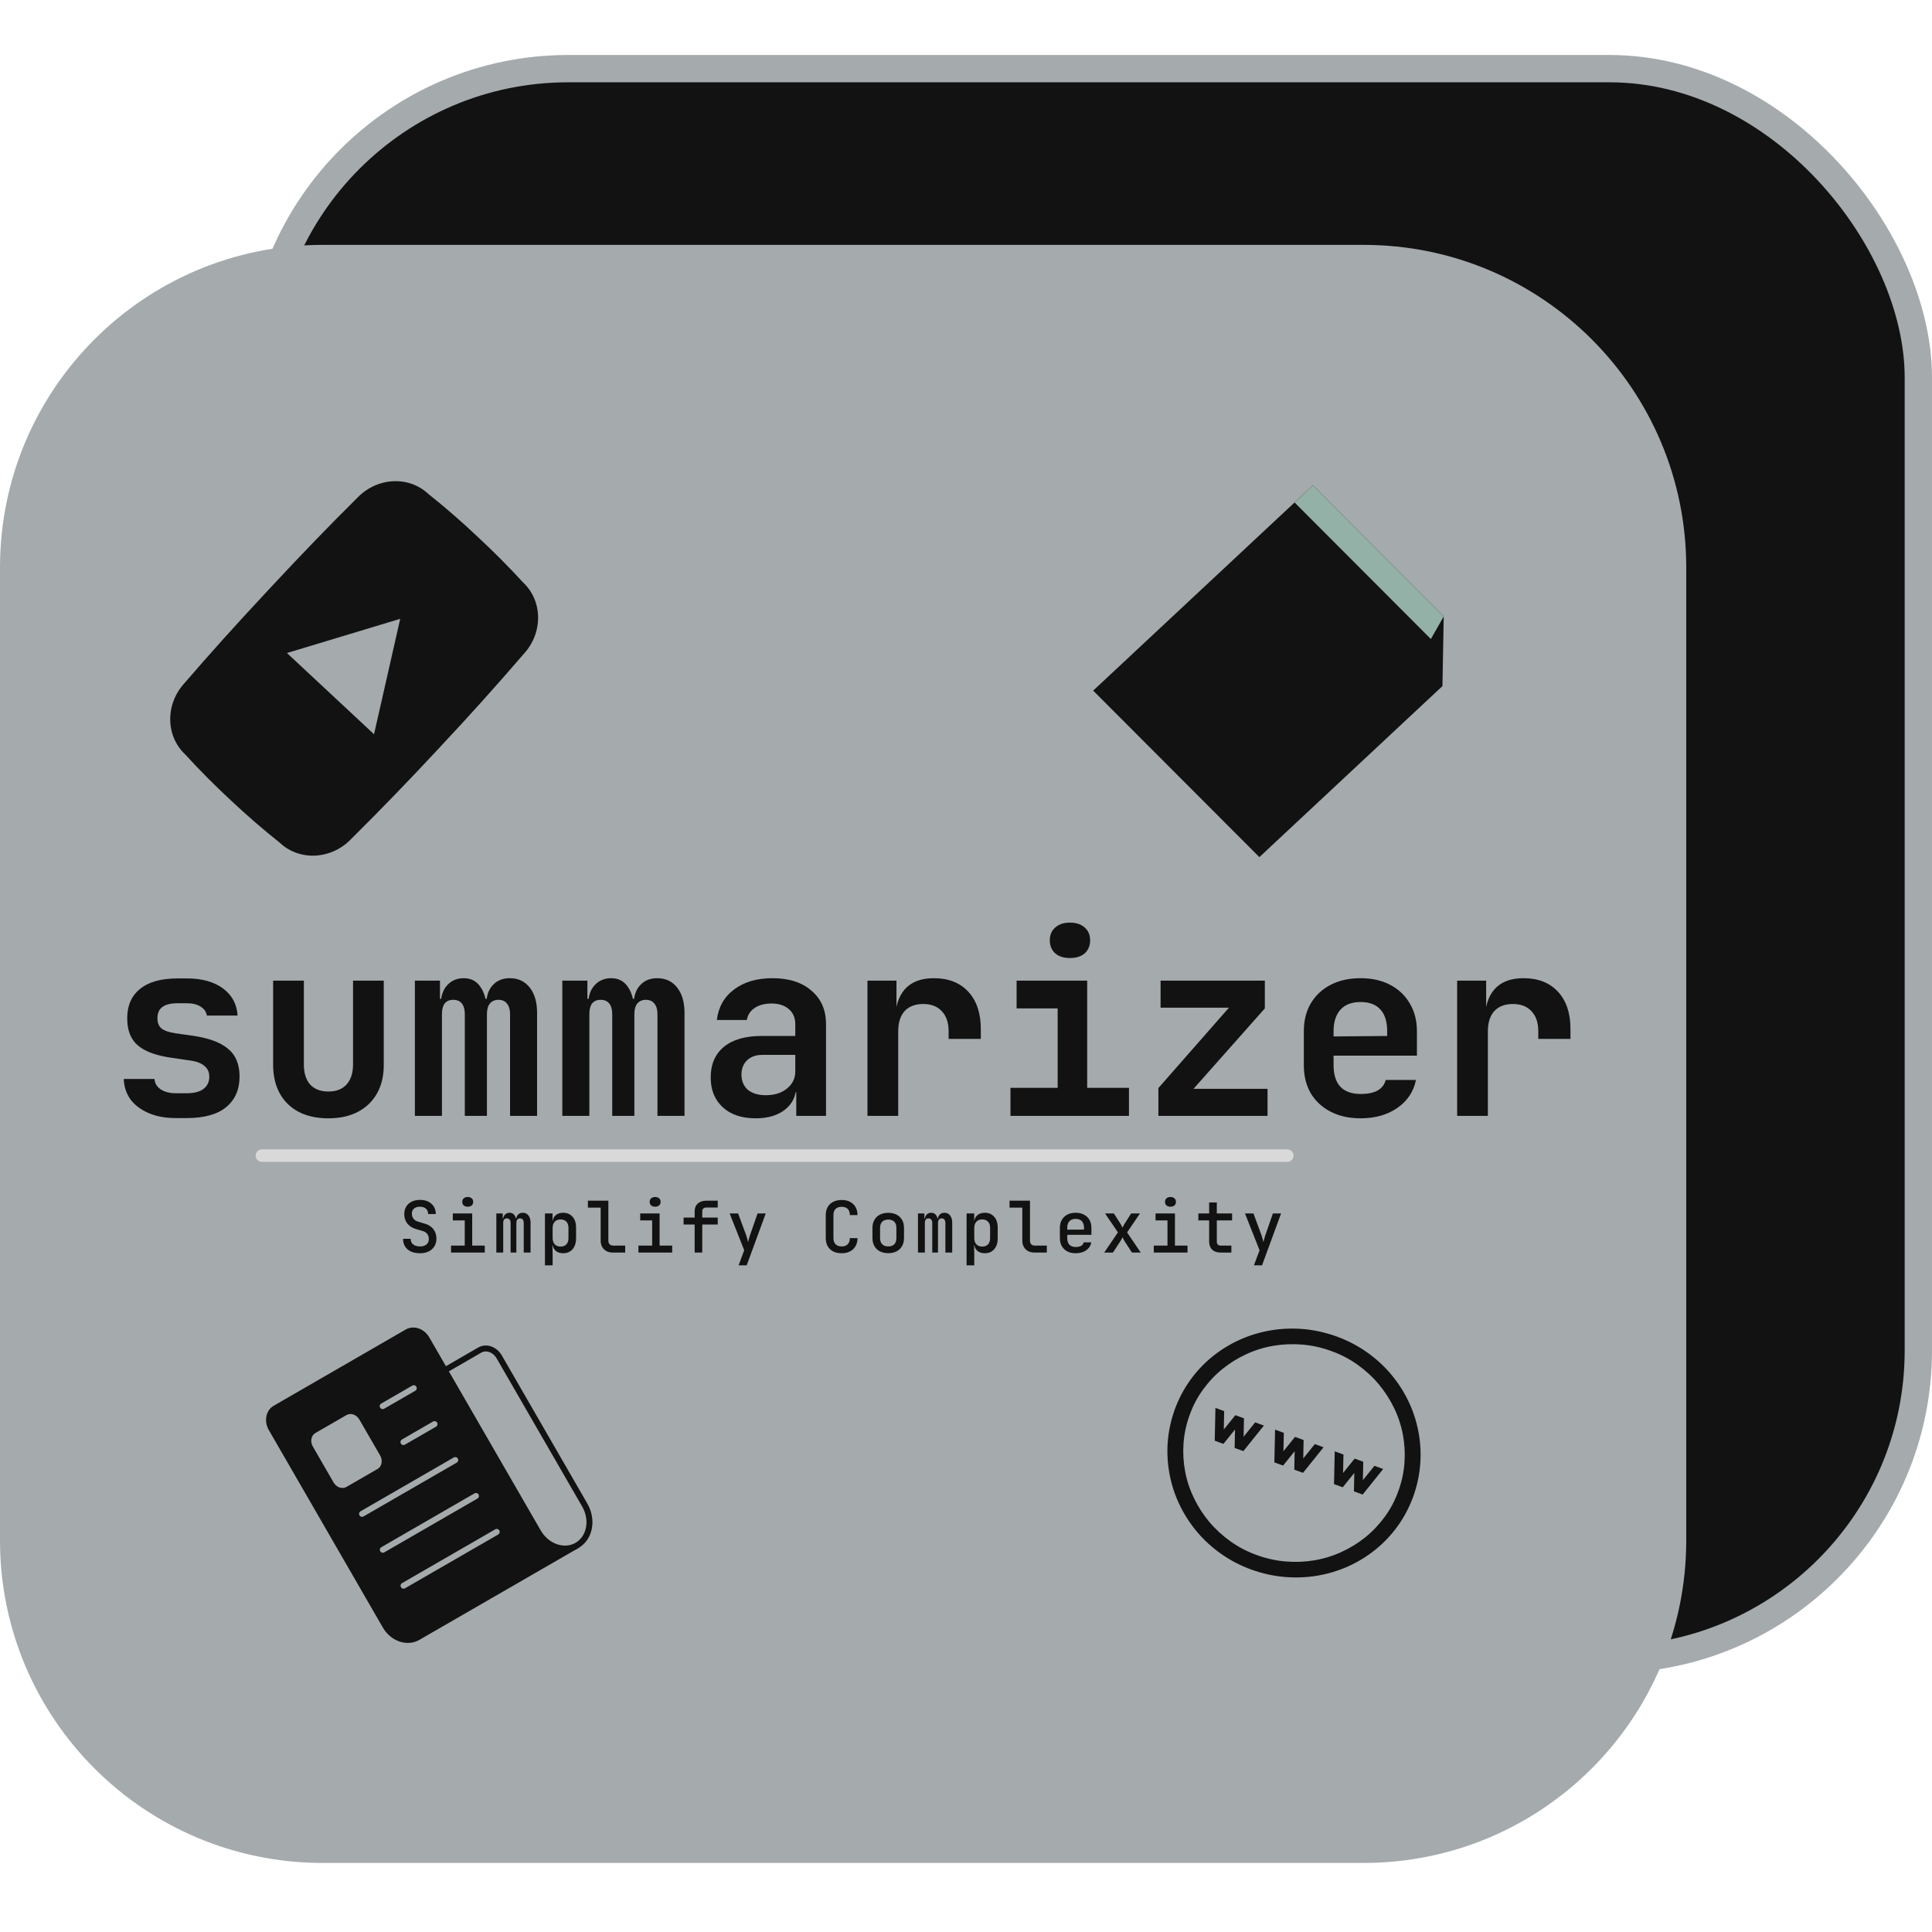 <svg width="180" height="180" viewBox="0 0 123 116" fill="none" xmlns="http://www.w3.org/2000/svg">
<rect x="16.515" y="0.87" width="105.615" height="101.274" rx="19.666" fill="#121212" stroke="#A5AAAC" stroke-width="1.739"/>
<path d="M0 32.626C0 21.284 9.194 12.09 20.536 12.09H86.818C98.16 12.09 107.354 21.284 107.354 32.626V94.567C107.354 105.909 98.16 115.103 86.818 115.103H20.536C9.194 115.103 0 105.909 0 94.567V32.626Z" fill="#A5AAAC"/>
<path d="M27.264 27.941C25.994 26.757 23.959 26.892 22.706 28.235C20.936 29.987 19.178 31.816 17.409 33.712L16.858 34.304C15.094 36.195 13.388 38.081 11.765 39.969C10.515 41.309 10.529 43.354 11.799 44.538C12.726 45.556 13.698 46.528 14.705 47.463C15.706 48.403 16.746 49.303 17.825 50.164C19.095 51.348 21.139 51.221 22.388 49.881C24.247 48.041 26.109 46.111 27.965 44.115C29.833 42.123 31.621 40.135 33.328 38.149C34.581 36.806 34.565 34.758 33.295 33.574C32.361 32.556 31.39 31.583 30.38 30.647C29.382 29.703 28.344 28.801 27.264 27.941ZM23.813 43.245L18.268 38.075L25.48 35.896L23.813 43.245Z" fill="#121212"/>
<path d="M85.085 81.582C85.782 81.835 86.422 82.167 87.007 82.577C87.591 82.987 88.106 83.456 88.552 83.985C88.998 84.514 89.369 85.087 89.665 85.704C89.961 86.321 90.174 86.968 90.303 87.644C90.431 88.321 90.471 89.005 90.42 89.699C90.369 90.392 90.221 91.083 89.976 91.771C89.728 92.452 89.4 93.077 88.992 93.646C88.583 94.214 88.113 94.714 87.581 95.144C87.049 95.575 86.472 95.931 85.848 96.213C85.225 96.496 84.57 96.695 83.883 96.812C83.197 96.929 82.501 96.957 81.795 96.897C81.088 96.838 80.384 96.682 79.68 96.432C78.983 96.178 78.342 95.846 77.757 95.436C77.173 95.027 76.658 94.557 76.212 94.028C75.767 93.499 75.396 92.926 75.1 92.309C74.803 91.692 74.591 91.046 74.462 90.369C74.333 89.693 74.293 89.01 74.342 88.322C74.391 87.634 74.54 86.941 74.788 86.243C75.036 85.561 75.364 84.936 75.773 84.368C76.181 83.799 76.651 83.3 77.183 82.869C77.715 82.439 78.293 82.082 78.916 81.8C79.54 81.518 80.195 81.318 80.881 81.201C81.567 81.084 82.261 81.055 82.962 81.113C83.663 81.171 84.371 81.328 85.085 81.582ZM80.017 95.504C80.626 95.725 81.24 95.861 81.86 95.911C82.48 95.962 83.088 95.937 83.684 95.836C84.281 95.736 84.855 95.559 85.406 95.305C85.958 95.052 86.463 94.74 86.922 94.371C87.381 94.001 87.794 93.566 88.162 93.065C88.529 92.563 88.817 92.017 89.027 91.425C89.244 90.831 89.373 90.229 89.415 89.62C89.458 89.012 89.423 88.414 89.313 87.826C89.202 87.238 89.013 86.671 88.747 86.126C88.481 85.58 88.157 85.079 87.774 84.622C87.392 84.165 86.943 83.753 86.427 83.384C85.912 83.016 85.352 82.725 84.747 82.51C84.139 82.288 83.525 82.153 82.905 82.102C82.285 82.052 81.677 82.077 81.08 82.177C80.484 82.278 79.91 82.454 79.358 82.708C78.807 82.962 78.302 83.273 77.842 83.643C77.383 84.012 76.97 84.447 76.603 84.949C76.235 85.45 75.947 85.997 75.737 86.588C75.521 87.183 75.391 87.784 75.349 88.393C75.307 89.002 75.341 89.6 75.452 90.188C75.563 90.775 75.751 91.342 76.017 91.888C76.283 92.434 76.608 92.935 76.99 93.392C77.373 93.848 77.822 94.261 78.337 94.629C78.852 94.997 79.413 95.289 80.017 95.504ZM86.767 90.734L87.504 89.82L88.06 90.022L86.754 91.649L86.198 91.446L86.222 90.273L85.486 91.187L84.929 90.985L84.975 88.899L85.531 89.102L85.507 90.275L86.243 89.361L86.791 89.561L86.767 90.734ZM83.706 88.438L84.263 88.64L82.957 90.267L82.4 90.064L82.424 88.891L81.688 89.805L81.132 89.603L81.177 87.517L81.734 87.72L81.71 88.893L82.446 87.979L82.994 88.178L82.97 89.352L83.706 88.438ZM79.909 87.055L80.465 87.258L79.159 88.885L78.603 88.682L78.627 87.509L77.891 88.423L77.335 88.221L77.38 86.135L77.936 86.338L77.912 87.511L78.648 86.597L79.197 86.796L79.173 87.97L79.909 87.055Z" fill="#121212"/>
<path d="M34.259 94.025L27.164 81.736C27.032 81.509 26.828 81.336 26.596 81.256C26.364 81.175 26.124 81.193 25.927 81.306L17.522 86.159C17.326 86.273 17.19 86.472 17.144 86.713C17.098 86.954 17.145 87.217 17.276 87.445L24.539 100.024C24.758 100.402 25.098 100.69 25.485 100.824C25.871 100.958 26.272 100.928 26.6 100.74L36.735 94.889" fill="#121212"/>
<path d="M34.259 94.025L27.164 81.736C27.032 81.509 26.828 81.336 26.596 81.256C26.364 81.175 26.124 81.193 25.927 81.306L17.522 86.159C17.326 86.273 17.19 86.472 17.144 86.713C17.098 86.954 17.145 87.217 17.276 87.445L24.539 100.024C24.758 100.402 25.098 100.69 25.485 100.824C25.871 100.958 26.272 100.928 26.6 100.74L36.735 94.889" stroke="#121212" stroke-width="0.379" stroke-linejoin="round"/>
<path d="M36.734 94.888C36.341 95.115 35.859 95.152 35.396 94.991C34.932 94.83 34.523 94.484 34.261 94.029L28.319 83.737L30.543 82.452C30.74 82.338 30.981 82.32 31.213 82.4C31.445 82.481 31.649 82.654 31.78 82.882L37.227 92.316C37.49 92.771 37.586 93.298 37.493 93.78C37.401 94.263 37.128 94.661 36.734 94.888Z" fill="#A5AAAC" stroke="#121212" stroke-width="0.379" stroke-linejoin="round"/>
<path d="M24.364 86.021L26.342 84.879L24.364 86.021ZM25.685 88.308L27.663 87.166L25.685 88.308ZM23.05 92.879L28.983 89.453L23.05 92.879ZM24.371 95.166L30.303 91.74L24.371 95.166ZM25.691 97.453L31.624 94.028L25.691 97.453Z" fill="#A5AAAC"/>
<path d="M24.364 86.021L26.342 84.879M25.685 88.308L27.663 87.166M23.05 92.879L28.983 89.453M24.371 95.166L30.303 91.74M25.691 97.453L31.624 94.028" stroke="#A5AAAC" stroke-width="0.379" stroke-linecap="round" stroke-linejoin="round"/>
<path d="M24.037 90.021L22.06 91.163C21.929 91.239 21.768 91.251 21.613 91.198C21.459 91.144 21.323 91.028 21.235 90.877L19.915 88.59C19.827 88.438 19.795 88.262 19.826 88.102C19.857 87.941 19.948 87.808 20.079 87.732L22.056 86.591C22.188 86.515 22.348 86.502 22.503 86.556C22.657 86.61 22.794 86.725 22.881 86.877L24.202 89.164C24.289 89.316 24.321 89.491 24.29 89.652C24.259 89.813 24.168 89.946 24.037 90.021Z" fill="#A5AAAC"/>
<path d="M11.197 67.682C10.539 67.682 9.965 67.577 9.475 67.369C8.984 67.16 8.598 66.873 8.317 66.508C8.045 66.132 7.899 65.694 7.878 65.193H9.835C9.856 65.464 9.986 65.683 10.226 65.85C10.477 66.017 10.8 66.101 11.197 66.101H11.885C12.365 66.101 12.725 66.007 12.965 65.819C13.205 65.631 13.325 65.376 13.325 65.052C13.325 64.749 13.216 64.515 12.997 64.348C12.788 64.17 12.459 64.056 12.011 64.003L10.946 63.847C9.965 63.711 9.245 63.45 8.786 63.064C8.327 62.678 8.098 62.099 8.098 61.327C8.098 60.523 8.369 59.903 8.911 59.464C9.454 59.016 10.252 58.791 11.306 58.791H11.901C12.861 58.791 13.628 59.005 14.202 59.433C14.776 59.861 15.084 60.435 15.125 61.155H13.169C13.138 60.925 13.007 60.737 12.778 60.591C12.558 60.445 12.266 60.372 11.901 60.372H11.306C10.858 60.372 10.529 60.456 10.32 60.623C10.122 60.779 10.023 61.014 10.023 61.327C10.023 61.619 10.111 61.838 10.289 61.984C10.466 62.12 10.753 62.219 11.15 62.282L12.261 62.438C13.284 62.584 14.035 62.861 14.515 63.268C15.005 63.664 15.251 64.254 15.251 65.036C15.251 65.871 14.964 66.523 14.39 66.993C13.826 67.452 12.992 67.682 11.885 67.682H11.197ZM20.911 67.697C19.815 67.697 18.954 67.395 18.328 66.79C17.702 66.174 17.389 65.339 17.389 64.285V58.932H19.345V64.269C19.345 64.823 19.481 65.25 19.752 65.553C20.024 65.845 20.41 65.991 20.911 65.991C21.401 65.991 21.782 65.845 22.053 65.553C22.335 65.25 22.476 64.823 22.476 64.269V58.932H24.432V64.285C24.432 65.339 24.114 66.174 23.478 66.79C22.841 67.395 21.985 67.697 20.911 67.697ZM26.414 67.541V58.932H28.011V60.09H28.339L28.073 60.372C28.073 59.892 28.209 59.506 28.48 59.214C28.752 58.922 29.101 58.776 29.529 58.776C29.988 58.776 30.343 58.963 30.593 59.339C30.854 59.715 30.985 60.221 30.985 60.857L30.64 60.09H31.172L30.969 60.372C30.969 59.892 31.105 59.506 31.376 59.214C31.647 58.922 32.007 58.776 32.456 58.776C32.988 58.776 33.411 58.974 33.724 59.37C34.037 59.767 34.193 60.304 34.193 60.983V67.541H32.472V61.061C32.472 60.779 32.409 60.56 32.284 60.403C32.159 60.236 31.976 60.153 31.736 60.153C31.506 60.153 31.324 60.231 31.188 60.388C31.063 60.544 31 60.769 31 61.061V67.541H29.592V61.061C29.592 60.769 29.529 60.544 29.404 60.388C29.279 60.231 29.096 60.153 28.856 60.153C28.616 60.153 28.433 60.231 28.308 60.388C28.193 60.544 28.136 60.769 28.136 61.061V67.541H26.414ZM35.8 67.541V58.932H37.396V60.09H37.725L37.459 60.372C37.459 59.892 37.594 59.506 37.866 59.214C38.137 58.922 38.486 58.776 38.914 58.776C39.373 58.776 39.728 58.963 39.979 59.339C40.239 59.715 40.37 60.221 40.37 60.857L40.026 60.09H40.558L40.354 60.372C40.354 59.892 40.49 59.506 40.761 59.214C41.033 58.922 41.393 58.776 41.841 58.776C42.373 58.776 42.796 58.974 43.109 59.37C43.422 59.767 43.579 60.304 43.579 60.983V67.541H41.857V61.061C41.857 60.779 41.794 60.56 41.669 60.403C41.544 60.236 41.361 60.153 41.121 60.153C40.892 60.153 40.709 60.231 40.573 60.388C40.448 60.544 40.386 60.769 40.386 61.061V67.541H38.977V61.061C38.977 60.769 38.914 60.544 38.789 60.388C38.664 60.231 38.481 60.153 38.241 60.153C38.001 60.153 37.819 60.231 37.693 60.388C37.579 60.544 37.521 60.769 37.521 61.061V67.541H35.8ZM48.112 67.697C47.225 67.697 46.526 67.463 46.014 66.993C45.503 66.523 45.247 65.892 45.247 65.099C45.247 64.254 45.529 63.602 46.093 63.142C46.656 62.683 47.454 62.454 48.487 62.454H50.632V61.718C50.632 61.301 50.496 60.977 50.225 60.748C49.953 60.508 49.583 60.388 49.114 60.388C48.686 60.388 48.331 60.482 48.049 60.669C47.767 60.857 47.6 61.113 47.548 61.436H45.639C45.733 60.623 46.098 59.975 46.734 59.495C47.371 59.016 48.185 58.776 49.176 58.776C50.23 58.776 51.06 59.042 51.665 59.574C52.281 60.096 52.588 60.805 52.588 61.703V67.541H50.694V66.038H50.381L50.694 65.616C50.694 66.252 50.46 66.758 49.99 67.134C49.52 67.51 48.894 67.697 48.112 67.697ZM48.754 66.226C49.306 66.226 49.755 66.085 50.1 65.803C50.454 65.522 50.632 65.156 50.632 64.708V63.659H48.519C48.122 63.659 47.804 63.774 47.564 64.003C47.324 64.233 47.204 64.536 47.204 64.911C47.204 65.318 47.34 65.642 47.611 65.882C47.893 66.111 48.273 66.226 48.754 66.226ZM55.227 67.541V58.932H57.074V60.575H57.56L56.98 61.577C56.98 60.649 57.189 59.949 57.607 59.48C58.024 59.01 58.64 58.776 59.454 58.776C60.382 58.776 61.113 59.062 61.645 59.636C62.177 60.21 62.443 61.003 62.443 62.016V62.642H60.393V62.156C60.393 61.603 60.247 61.175 59.954 60.873C59.673 60.57 59.281 60.419 58.781 60.419C58.269 60.419 57.873 60.57 57.591 60.873C57.32 61.175 57.184 61.603 57.184 62.156V67.541H55.227ZM64.331 67.541V65.756H67.336V60.701H64.722V58.932H69.215V65.756H71.875V67.541H64.331ZM68.119 57.492C67.722 57.492 67.409 57.393 67.18 57.195C66.95 56.986 66.835 56.709 66.835 56.365C66.835 56.021 66.95 55.749 67.18 55.551C67.409 55.342 67.722 55.238 68.119 55.238C68.515 55.238 68.828 55.342 69.058 55.551C69.287 55.749 69.402 56.021 69.402 56.365C69.402 56.709 69.287 56.986 69.058 57.195C68.828 57.393 68.515 57.492 68.119 57.492ZM73.748 67.541V65.772L78.24 60.654H73.888V58.932H80.525V60.701L75.986 65.819H80.697V67.541H73.748ZM86.623 67.697C85.893 67.697 85.256 67.556 84.714 67.275C84.171 66.993 83.749 66.602 83.446 66.101C83.154 65.59 83.008 64.995 83.008 64.316V62.156C83.008 61.478 83.154 60.889 83.446 60.388C83.749 59.876 84.171 59.48 84.714 59.198C85.256 58.916 85.893 58.776 86.623 58.776C87.343 58.776 87.969 58.916 88.502 59.198C89.044 59.48 89.462 59.876 89.754 60.388C90.056 60.889 90.208 61.478 90.208 62.156V63.706H84.901V64.316C84.901 64.922 85.048 65.381 85.34 65.694C85.632 65.996 86.065 66.148 86.639 66.148C87.077 66.148 87.432 66.075 87.703 65.929C87.975 65.772 88.147 65.548 88.22 65.256H90.145C89.999 65.996 89.603 66.591 88.956 67.04C88.319 67.478 87.542 67.697 86.623 67.697ZM88.314 62.61V62.141C88.314 61.546 88.173 61.092 87.891 60.779C87.609 60.456 87.187 60.294 86.623 60.294C86.06 60.294 85.632 60.456 85.34 60.779C85.048 61.102 84.901 61.562 84.901 62.156V62.485L88.455 62.454L88.314 62.61ZM92.769 67.541V58.932H94.615V60.575H95.101L94.522 61.577C94.522 60.649 94.73 59.949 95.148 59.48C95.565 59.01 96.181 58.776 96.995 58.776C97.923 58.776 98.654 59.062 99.186 59.636C99.718 60.21 99.984 61.003 99.984 62.016V62.642H97.934V62.156C97.934 61.603 97.788 61.175 97.496 60.873C97.214 60.57 96.823 60.419 96.322 60.419C95.81 60.419 95.414 60.57 95.132 60.873C94.861 61.175 94.725 61.603 94.725 62.156V67.541H92.769Z" fill="#121212"/>
<path d="M91.913 35.746L83.583 27.401L69.596 40.468L80.177 51.068L91.833 40.179L91.913 35.746Z" fill="#121212"/>
<path d="M85.452 42.663C85.589 42.221 85.122 41.571 84.907 41.274C84.738 41.039 84.541 40.822 84.336 40.617C84.176 40.455 84.009 40.304 83.843 40.155C83.781 40.101 83.719 40.049 83.657 39.996C83.661 39.879 83.669 39.762 83.681 39.645C83.759 38.897 83.962 38.163 84.236 37.463C84.54 37.297 84.843 37.109 85.136 36.892C85.671 36.496 86.237 36.003 86.522 35.4C86.62 35.192 86.652 34.851 86.371 34.756C86.049 34.646 85.676 34.878 85.437 35.068C85.244 35.221 85.074 35.398 84.927 35.592C84.779 35.788 84.659 35.992 84.542 36.202C84.437 36.394 84.337 36.59 84.243 36.79C84.087 36.865 83.931 36.935 83.776 37.001C83.419 37.148 83.068 37.275 82.731 37.397C82.56 37.455 82.393 37.511 82.23 37.566C81.708 37.745 81.18 37.904 80.642 38.031C80.024 37.732 79.425 37.504 78.863 37.376C78.561 37.308 78.269 37.271 77.992 37.272C77.73 37.274 77.425 37.311 77.219 37.482C77.102 37.579 77.037 37.722 77.059 37.87C77.086 38.078 77.251 38.231 77.421 38.343C77.977 38.707 78.734 38.679 79.375 38.658C79.817 38.644 80.351 38.598 80.958 38.505C80.959 38.505 80.961 38.505 80.962 38.504C81.517 38.799 82.088 39.151 82.657 39.559C82.916 39.745 83.175 39.944 83.429 40.156C83.434 40.467 83.466 40.779 83.538 41.084C83.593 41.323 83.671 41.558 83.778 41.781C83.89 42.003 84.013 42.217 84.158 42.42C84.234 42.521 84.318 42.617 84.414 42.706C84.629 42.906 85.007 43.126 85.285 42.903C85.371 42.835 85.424 42.753 85.452 42.663ZM80.037 38.159C79.785 38.207 79.553 38.244 79.342 38.271C78.824 38.339 78.219 38.429 77.728 38.198C77.635 38.154 77.52 38.09 77.432 37.991C77.353 37.902 77.309 37.784 77.411 37.696C77.465 37.65 77.554 37.613 77.656 37.59C77.767 37.565 77.883 37.555 77.997 37.554C78.242 37.553 78.513 37.586 78.798 37.65C79.235 37.747 79.705 37.912 80.193 38.129C80.141 38.139 80.088 38.15 80.037 38.159ZM85.137 35.743C85.272 35.565 85.432 35.407 85.607 35.276C85.694 35.21 85.787 35.154 85.882 35.109C85.962 35.071 86.153 34.972 86.238 35.02C86.378 35.098 86.17 35.357 86.115 35.432C85.797 35.864 85.305 36.205 84.841 36.476C84.767 36.519 84.693 36.56 84.619 36.6C84.667 36.505 84.716 36.411 84.768 36.319C84.881 36.118 85.001 35.919 85.137 35.743ZM82.822 39.344C82.347 39 81.871 38.696 81.402 38.431C81.458 38.462 82.051 38.296 82.177 38.265C82.771 38.117 83.346 37.913 83.892 37.642C83.663 38.279 83.5 38.944 83.445 39.626C83.44 39.688 83.437 39.75 83.434 39.813C83.231 39.649 83.027 39.492 82.822 39.344ZM85.034 42.603C84.935 42.666 84.716 42.539 84.623 42.471C84.347 42.27 84.128 41.99 83.98 41.689C83.878 41.483 83.802 41.264 83.748 41.038C83.695 40.813 83.667 40.583 83.658 40.352C83.82 40.496 83.981 40.645 84.133 40.803C84.287 40.961 84.436 41.125 84.569 41.3C84.826 41.621 85.048 42.043 85.081 42.454C85.088 42.535 85.068 42.581 85.034 42.603Z" fill="#121212"/>
<path d="M91.096 37.184L82.418 28.49L83.583 27.401L91.913 35.746L91.096 37.184Z" fill="#93B1A6"/>
<path d="M76.647 41.99C76.4 42.221 76.138 42.329 75.863 42.313C75.587 42.298 75.32 42.161 75.06 41.901L74.898 41.738L74.164 42.424L73.586 41.846L75.8 39.778L76.54 40.519C76.809 40.79 76.951 41.05 76.965 41.3C76.978 41.549 76.872 41.779 76.647 41.99ZM75.386 41.283L75.491 41.389C75.578 41.475 75.672 41.521 75.773 41.525C75.875 41.529 75.97 41.49 76.059 41.407C76.209 41.267 76.203 41.117 76.043 40.957L75.894 40.808L75.386 41.283Z" fill="#121212"/>
<path d="M78.446 44.481C78.077 44.826 77.694 44.994 77.298 44.984C76.901 44.974 76.525 44.79 76.17 44.434L75.478 43.741L77.692 41.673L78.431 42.414C78.774 42.758 78.948 43.108 78.953 43.465C78.958 43.822 78.789 44.16 78.446 44.481ZM77.826 43.9C78.028 43.711 78.14 43.532 78.16 43.362C78.181 43.193 78.112 43.03 77.954 42.871L77.786 42.703L76.546 43.861L76.675 43.99C76.85 44.166 77.032 44.246 77.219 44.229C77.406 44.213 77.609 44.103 77.826 43.9Z" fill="#121212"/>
<path d="M78.244 46.512L77.675 45.943L79.889 43.875L81.152 45.14L80.672 45.589L79.978 44.893L79.555 45.287L80.196 45.929L79.716 46.377L79.075 45.736L78.244 46.512Z" fill="#121212"/>
<path d="M16.676 70.073H81.957" stroke="#D9D9D9" stroke-width="0.798" stroke-linecap="round"/>
<path d="M26.737 76.287C26.514 76.287 26.322 76.251 26.163 76.179C26.003 76.103 25.879 75.998 25.792 75.862C25.704 75.723 25.661 75.559 25.661 75.369H26.144C26.144 75.52 26.197 75.639 26.303 75.726C26.408 75.811 26.554 75.853 26.741 75.853C26.916 75.853 27.053 75.811 27.153 75.726C27.252 75.642 27.302 75.526 27.302 75.378C27.302 75.255 27.267 75.148 27.198 75.057C27.132 74.967 27.035 74.905 26.909 74.872L26.493 74.75C26.252 74.68 26.065 74.563 25.932 74.397C25.802 74.228 25.738 74.028 25.738 73.796C25.738 73.615 25.778 73.457 25.86 73.321C25.941 73.185 26.057 73.08 26.208 73.004C26.358 72.929 26.536 72.891 26.741 72.891C27.043 72.891 27.284 72.973 27.465 73.135C27.649 73.298 27.742 73.517 27.745 73.791H27.257C27.257 73.646 27.21 73.533 27.117 73.452C27.026 73.368 26.898 73.325 26.732 73.325C26.573 73.325 26.447 73.365 26.357 73.443C26.267 73.518 26.221 73.625 26.221 73.764C26.221 73.888 26.255 73.995 26.321 74.085C26.39 74.175 26.488 74.239 26.615 74.275L27.035 74.401C27.276 74.468 27.462 74.585 27.591 74.754C27.721 74.923 27.786 75.125 27.786 75.36C27.786 75.544 27.742 75.707 27.655 75.849C27.567 75.987 27.445 76.096 27.288 76.174C27.132 76.249 26.948 76.287 26.737 76.287ZM28.716 76.242V75.799H29.588V74.198H28.829V73.755H30.063V75.799H30.863V76.242H28.716ZM29.778 73.325C29.673 73.325 29.588 73.298 29.525 73.244C29.462 73.187 29.43 73.111 29.43 73.018C29.43 72.921 29.462 72.846 29.525 72.792C29.588 72.734 29.673 72.706 29.778 72.706C29.884 72.706 29.968 72.734 30.031 72.792C30.095 72.846 30.126 72.921 30.126 73.018C30.126 73.111 30.095 73.187 30.031 73.244C29.968 73.298 29.884 73.325 29.778 73.325ZM31.599 76.242V73.755H32.006V74.071H32.096L32.028 74.166C32.028 74.028 32.066 73.918 32.141 73.836C32.217 73.752 32.318 73.71 32.444 73.71C32.58 73.71 32.684 73.762 32.756 73.868C32.832 73.974 32.869 74.118 32.869 74.302L32.761 74.071H32.933L32.86 74.166C32.86 74.028 32.898 73.918 32.973 73.836C33.052 73.752 33.156 73.71 33.285 73.71C33.439 73.71 33.56 73.769 33.647 73.886C33.734 74.001 33.778 74.154 33.778 74.347V76.242H33.344V74.361C33.344 74.267 33.323 74.195 33.281 74.144C33.242 74.093 33.184 74.067 33.109 74.067C33.034 74.067 32.975 74.093 32.933 74.144C32.893 74.192 32.874 74.263 32.874 74.356V76.242H32.508V74.361C32.508 74.264 32.486 74.192 32.444 74.144C32.402 74.093 32.342 74.067 32.263 74.067C32.188 74.067 32.131 74.093 32.092 74.144C32.055 74.192 32.037 74.263 32.037 74.356V76.242H31.599ZM34.694 77.056V73.755H35.178V74.23H35.282L35.178 74.343C35.178 74.147 35.239 73.993 35.359 73.882C35.483 73.767 35.647 73.71 35.852 73.71C36.102 73.71 36.301 73.794 36.449 73.963C36.599 74.129 36.675 74.356 36.675 74.646V75.347C36.675 75.54 36.64 75.707 36.571 75.849C36.505 75.987 36.41 76.096 36.286 76.174C36.166 76.249 36.021 76.287 35.852 76.287C35.65 76.287 35.487 76.231 35.364 76.12C35.24 76.005 35.178 75.85 35.178 75.654L35.282 75.767H35.169L35.183 76.346V77.056H34.694ZM35.685 75.862C35.844 75.862 35.968 75.817 36.055 75.726C36.146 75.633 36.191 75.499 36.191 75.324V74.673C36.191 74.498 36.146 74.365 36.055 74.275C35.968 74.181 35.844 74.135 35.685 74.135C35.531 74.135 35.409 74.183 35.318 74.279C35.228 74.373 35.183 74.504 35.183 74.673V75.324C35.183 75.493 35.228 75.625 35.318 75.722C35.409 75.815 35.531 75.862 35.685 75.862ZM39.011 76.242C38.857 76.242 38.723 76.212 38.608 76.151C38.494 76.088 38.404 75.999 38.337 75.885C38.274 75.77 38.242 75.638 38.242 75.487V73.384H37.428V72.941H38.731V75.487C38.731 75.583 38.758 75.66 38.812 75.717C38.866 75.772 38.94 75.799 39.033 75.799H39.802V76.242H39.011ZM40.646 76.242V75.799H41.519V74.198H40.759V73.755H41.993V75.799H42.794V76.242H40.646ZM41.709 73.325C41.603 73.325 41.519 73.298 41.455 73.244C41.392 73.187 41.361 73.111 41.361 73.018C41.361 72.921 41.392 72.846 41.455 72.792C41.519 72.734 41.603 72.706 41.709 72.706C41.814 72.706 41.899 72.734 41.962 72.792C42.025 72.846 42.057 72.921 42.057 73.018C42.057 73.111 42.025 73.187 41.962 73.244C41.899 73.298 41.814 73.325 41.709 73.325ZM44.225 76.242V74.46H43.52V74.017H44.225V73.615C44.225 73.407 44.292 73.242 44.425 73.122C44.557 73.001 44.738 72.941 44.967 72.941H45.695V73.375H44.976C44.892 73.375 44.825 73.396 44.777 73.438C44.732 73.481 44.709 73.541 44.709 73.619V74.017H45.695V74.46H44.709V76.242H44.225ZM47.023 77.056L47.38 76.097L46.453 73.755H46.991L47.511 75.157C47.532 75.217 47.553 75.289 47.574 75.374C47.596 75.458 47.614 75.527 47.629 75.582C47.641 75.527 47.657 75.458 47.678 75.374C47.7 75.289 47.721 75.217 47.742 75.157L48.23 73.755H48.75L47.538 77.056H47.023ZM53.585 76.287C53.38 76.287 53.2 76.249 53.047 76.174C52.896 76.096 52.778 75.984 52.694 75.839C52.613 75.692 52.572 75.52 52.572 75.324V73.859C52.572 73.66 52.613 73.488 52.694 73.343C52.778 73.199 52.896 73.089 53.047 73.013C53.2 72.935 53.38 72.896 53.585 72.896C53.79 72.896 53.968 72.935 54.118 73.013C54.269 73.092 54.385 73.203 54.467 73.348C54.551 73.49 54.593 73.66 54.593 73.859H54.105C54.105 73.687 54.06 73.556 53.969 73.466C53.879 73.375 53.751 73.33 53.585 73.33C53.419 73.33 53.289 73.375 53.196 73.466C53.105 73.556 53.06 73.686 53.06 73.854V75.324C53.06 75.493 53.105 75.624 53.196 75.717C53.289 75.808 53.419 75.853 53.585 75.853C53.751 75.853 53.879 75.808 53.969 75.717C54.06 75.624 54.105 75.493 54.105 75.324H54.593C54.593 75.52 54.551 75.69 54.467 75.835C54.385 75.98 54.269 76.091 54.118 76.169C53.968 76.248 53.79 76.287 53.585 76.287ZM56.549 76.283C56.344 76.283 56.166 76.243 56.016 76.165C55.865 76.087 55.749 75.975 55.668 75.83C55.586 75.686 55.545 75.515 55.545 75.319V74.677C55.545 74.478 55.586 74.308 55.668 74.166C55.749 74.022 55.865 73.91 56.016 73.832C56.166 73.753 56.344 73.714 56.549 73.714C56.754 73.714 56.932 73.753 57.083 73.832C57.234 73.91 57.35 74.022 57.431 74.166C57.513 74.308 57.553 74.478 57.553 74.677V75.319C57.553 75.515 57.513 75.686 57.431 75.83C57.35 75.975 57.234 76.087 57.083 76.165C56.932 76.243 56.754 76.283 56.549 76.283ZM56.549 75.853C56.715 75.853 56.843 75.808 56.934 75.717C57.024 75.624 57.069 75.491 57.069 75.319V74.677C57.069 74.502 57.024 74.37 56.934 74.279C56.843 74.189 56.715 74.144 56.549 74.144C56.387 74.144 56.258 74.189 56.165 74.279C56.075 74.37 56.029 74.502 56.029 74.677V75.319C56.029 75.491 56.075 75.624 56.165 75.717C56.258 75.808 56.387 75.853 56.549 75.853ZM58.442 76.242V73.755H58.849V74.071H58.94L58.872 74.166C58.872 74.028 58.91 73.918 58.985 73.836C59.06 73.752 59.161 73.71 59.288 73.71C59.423 73.71 59.527 73.762 59.6 73.868C59.675 73.974 59.713 74.118 59.713 74.302L59.604 74.071H59.776L59.704 74.166C59.704 74.028 59.742 73.918 59.817 73.836C59.895 73.752 59.999 73.71 60.129 73.71C60.283 73.71 60.403 73.769 60.491 73.886C60.578 74.001 60.622 74.154 60.622 74.347V76.242H60.188V74.361C60.188 74.267 60.166 74.195 60.124 74.144C60.085 74.093 60.028 74.067 59.953 74.067C59.877 74.067 59.818 74.093 59.776 74.144C59.737 74.192 59.717 74.263 59.717 74.356V76.242H59.351V74.361C59.351 74.264 59.33 74.192 59.288 74.144C59.246 74.093 59.185 74.067 59.107 74.067C59.032 74.067 58.974 74.093 58.935 74.144C58.899 74.192 58.881 74.263 58.881 74.356V76.242H58.442ZM61.538 77.056V73.755H62.022V74.23H62.126L62.022 74.343C62.022 74.147 62.082 73.993 62.203 73.882C62.326 73.767 62.49 73.71 62.695 73.71C62.946 73.71 63.145 73.794 63.292 73.963C63.443 74.129 63.518 74.356 63.518 74.646V75.347C63.518 75.54 63.484 75.707 63.414 75.849C63.348 75.987 63.253 76.096 63.13 76.174C63.009 76.249 62.864 76.287 62.695 76.287C62.493 76.287 62.331 76.231 62.207 76.12C62.084 76.005 62.022 75.85 62.022 75.654L62.126 75.767H62.013L62.026 76.346V77.056H61.538ZM62.528 75.862C62.688 75.862 62.812 75.817 62.899 75.726C62.989 75.633 63.035 75.499 63.035 75.324V74.673C63.035 74.498 62.989 74.365 62.899 74.275C62.812 74.181 62.688 74.135 62.528 74.135C62.374 74.135 62.252 74.183 62.162 74.279C62.071 74.373 62.026 74.504 62.026 74.673V75.324C62.026 75.493 62.071 75.625 62.162 75.722C62.252 75.815 62.374 75.862 62.528 75.862ZM65.854 76.242C65.701 76.242 65.567 76.212 65.452 76.151C65.337 76.088 65.247 75.999 65.181 75.885C65.117 75.77 65.086 75.638 65.086 75.487V73.384H64.272V72.941H65.574V75.487C65.574 75.583 65.601 75.66 65.655 75.717C65.71 75.772 65.784 75.799 65.877 75.799H66.646V76.242H65.854ZM68.48 76.287C68.278 76.287 68.1 76.248 67.946 76.169C67.796 76.088 67.679 75.975 67.598 75.83C67.517 75.686 67.476 75.517 67.476 75.324V74.673C67.476 74.477 67.517 74.308 67.598 74.166C67.679 74.022 67.796 73.91 67.946 73.832C68.1 73.75 68.278 73.71 68.48 73.71C68.685 73.71 68.863 73.75 69.013 73.832C69.164 73.91 69.28 74.022 69.362 74.166C69.443 74.308 69.484 74.477 69.484 74.673V75.116H67.946V75.324C67.946 75.508 67.991 75.648 68.082 75.745C68.175 75.841 68.309 75.889 68.484 75.889C68.626 75.889 68.741 75.865 68.828 75.817C68.915 75.766 68.97 75.692 68.991 75.595H69.475C69.438 75.806 69.33 75.975 69.149 76.102C68.968 76.225 68.745 76.287 68.48 76.287ZM69.013 74.822V74.668C69.013 74.487 68.968 74.347 68.878 74.248C68.787 74.148 68.655 74.099 68.48 74.099C68.308 74.099 68.175 74.148 68.082 74.248C67.991 74.347 67.946 74.489 67.946 74.673V74.786L69.049 74.781L69.013 74.822ZM70.3 76.242L71.173 74.958L70.355 73.755H70.915L71.354 74.442C71.375 74.478 71.396 74.518 71.417 74.56C71.438 74.599 71.455 74.632 71.467 74.659C71.476 74.632 71.491 74.599 71.512 74.56C71.533 74.518 71.554 74.478 71.576 74.442L72.014 73.755H72.575L71.756 74.962L72.624 76.242H72.064L71.58 75.496C71.559 75.46 71.538 75.419 71.517 75.374C71.496 75.329 71.479 75.292 71.467 75.265C71.455 75.292 71.437 75.329 71.413 75.374C71.392 75.419 71.369 75.46 71.345 75.496L70.856 76.242H70.3ZM73.455 76.242V75.799H74.328V74.198H73.568V73.755H74.802V75.799H75.603V76.242H73.455ZM74.517 73.325C74.412 73.325 74.328 73.298 74.264 73.244C74.201 73.187 74.169 73.111 74.169 73.018C74.169 72.921 74.201 72.846 74.264 72.792C74.328 72.734 74.412 72.706 74.517 72.706C74.623 72.706 74.707 72.734 74.771 72.792C74.834 72.846 74.865 72.921 74.865 73.018C74.865 73.111 74.834 73.187 74.771 73.244C74.707 73.298 74.623 73.325 74.517 73.325ZM77.699 76.242C77.473 76.242 77.296 76.18 77.17 76.056C77.043 75.933 76.98 75.761 76.98 75.541V74.198H76.293V73.755H76.98V73.054H77.468V73.755H78.441V74.198H77.468V75.541C77.468 75.713 77.551 75.799 77.717 75.799H78.395V76.242H77.699ZM79.832 77.056L80.189 76.097L79.262 73.755H79.8L80.32 75.157C80.341 75.217 80.362 75.289 80.383 75.374C80.404 75.458 80.422 75.527 80.437 75.582C80.449 75.527 80.466 75.458 80.487 75.374C80.508 75.289 80.529 75.217 80.55 75.157L81.039 73.755H81.559L80.347 77.056H79.832Z" fill="#121212"/>
</svg>
